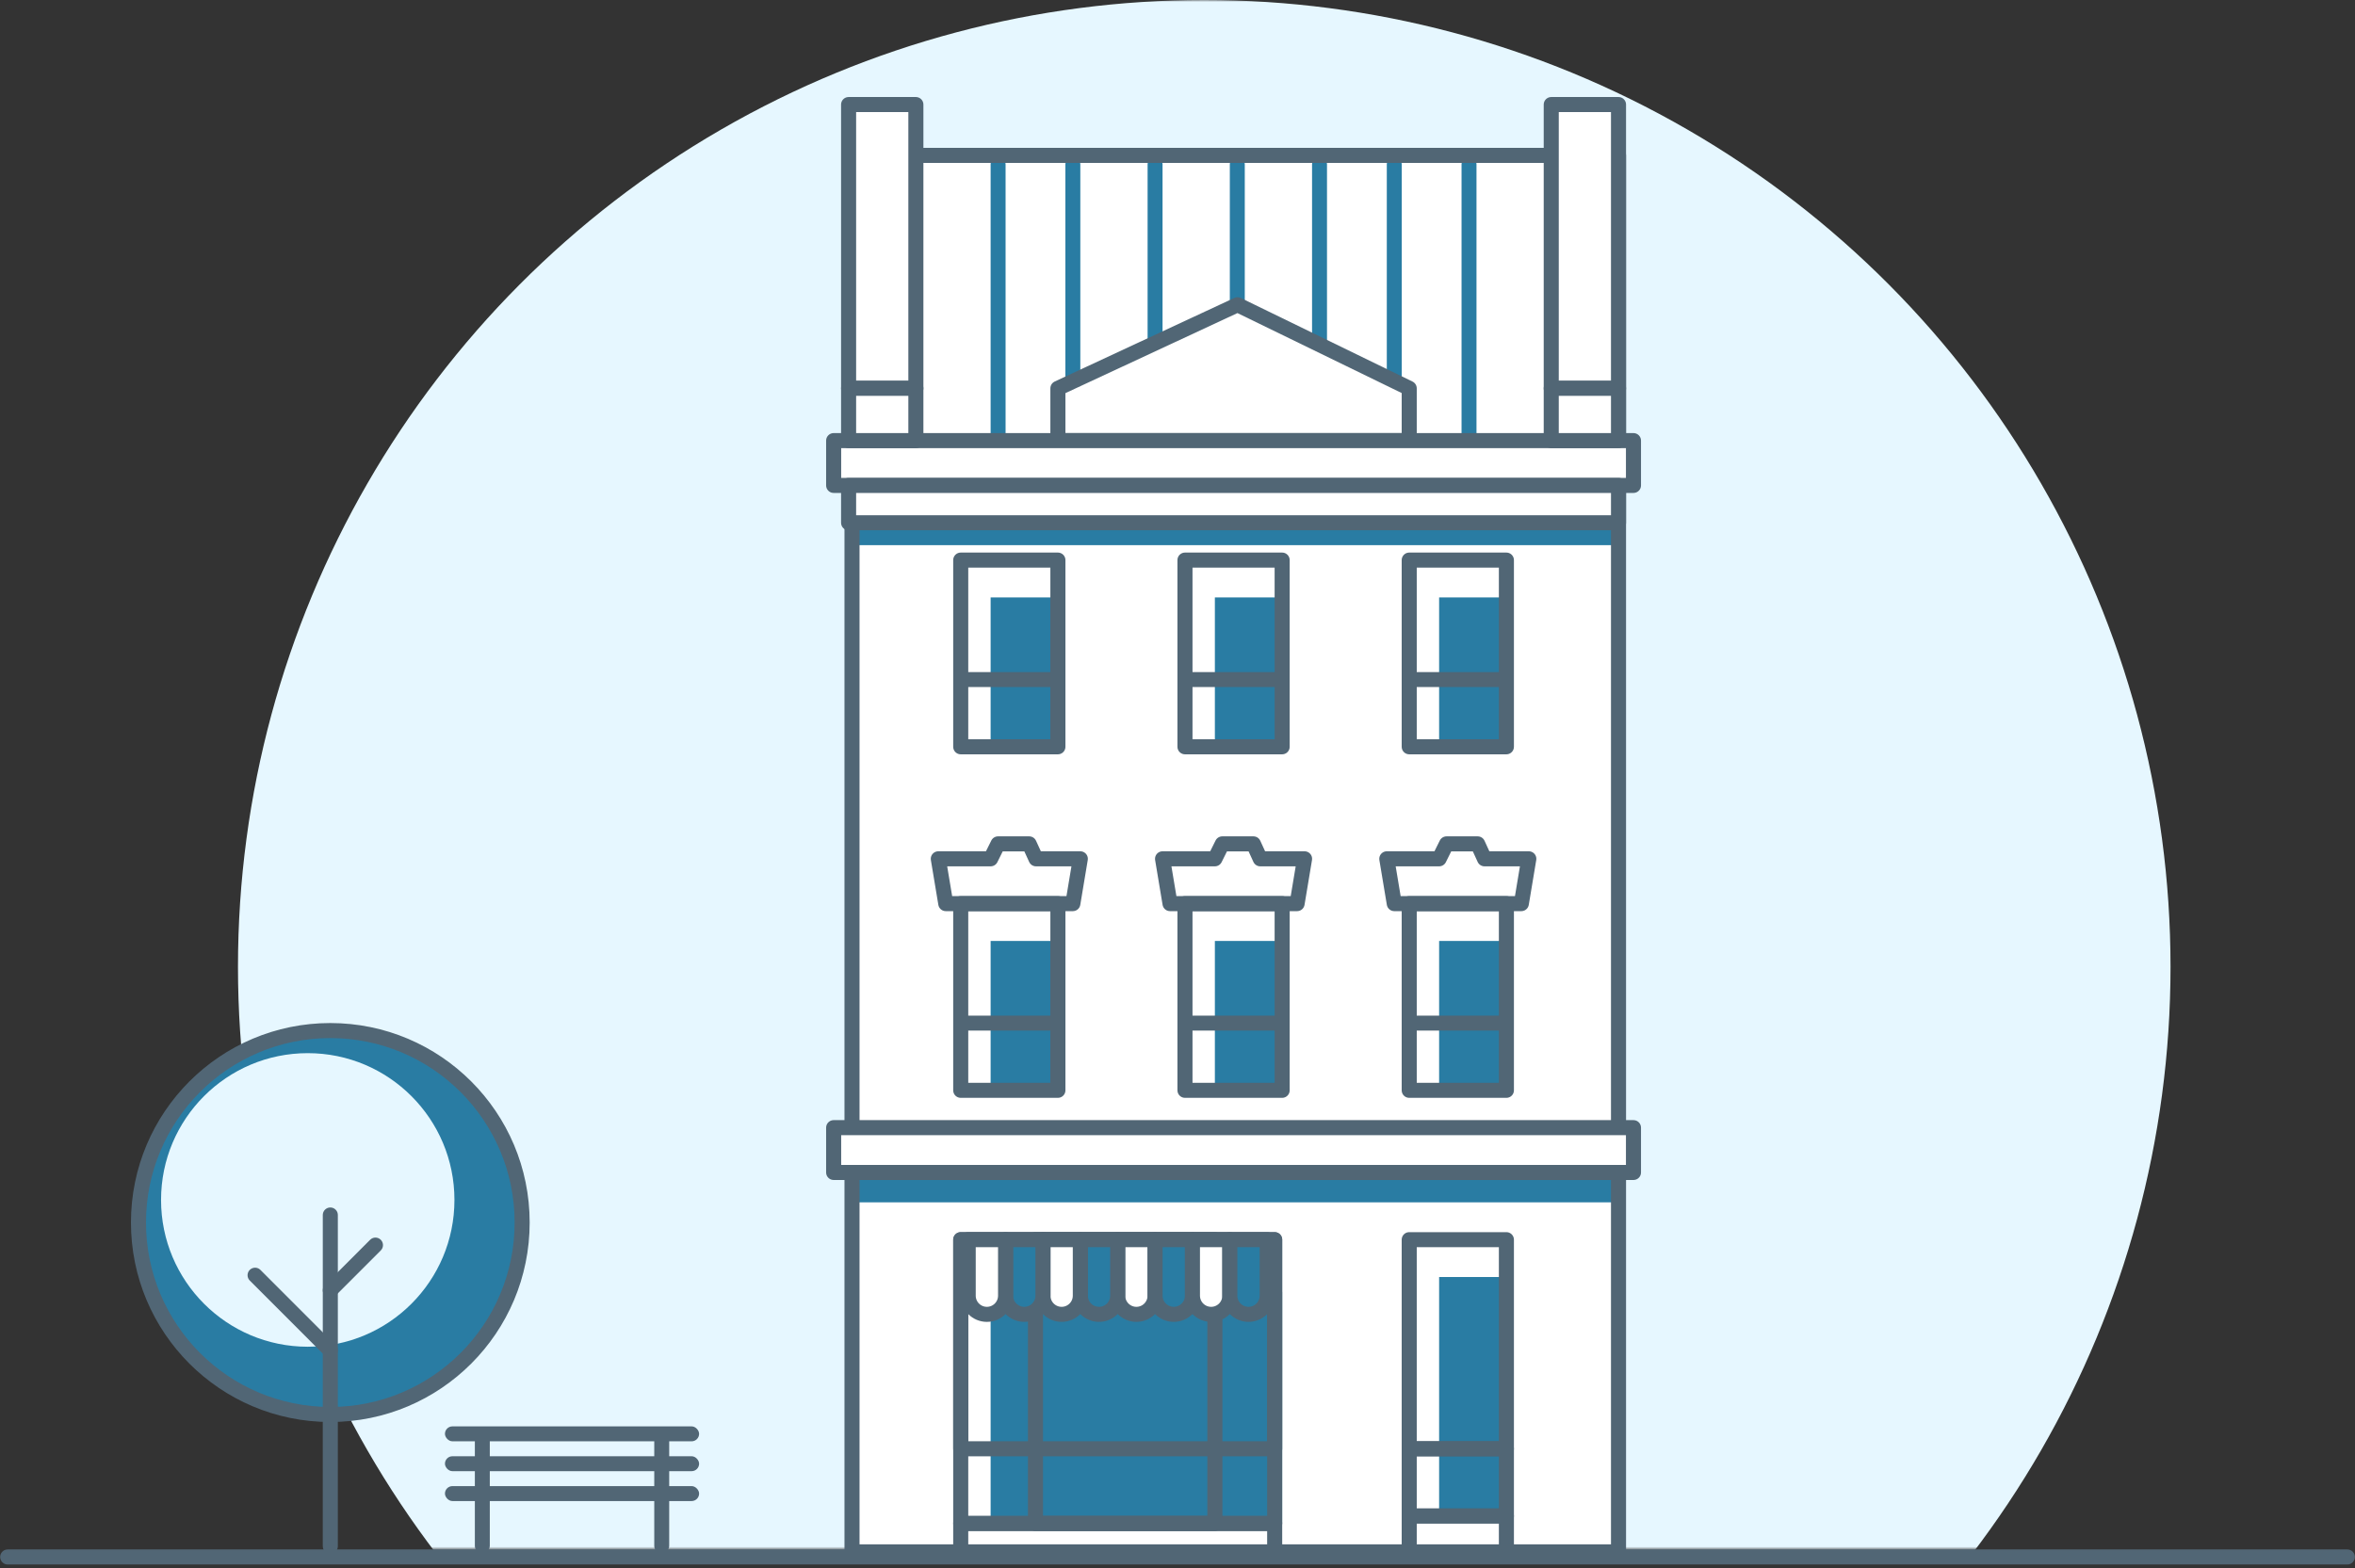 <?xml version="1.0" encoding="UTF-8"?>
<svg width="599px" height="399px" viewBox="0 0 599 399" version="1.1" xmlns="http://www.w3.org/2000/svg" xmlns:xlink="http://www.w3.org/1999/xlink">
    <rect x="0" y="0" width="599" height="399" fill="#333333" stroke="none"/>
    <!-- Generator: Sketch 50.2 (55047) - http://www.bohemiancoding.com/sketch -->
    <title>appartment</title>
    <desc>Created with Sketch.</desc>
    <defs>
        <rect id="path-1" x="0" y="0" width="503.221" height="394.163"></rect>
    </defs>
    <g id="Home-v2" stroke="none" stroke-width="1" fill="none" fill-rule="evenodd">
        <g id="Home-V2" transform="translate(-758, -1368)">
            <g id="appartment" transform="translate(759, 1368)">
                <g id="bg">
                    <g id="circle" transform="translate(49.969, 0)">
                        <mask id="mask-2" fill="white">
                            <use xlink:href="#path-1"></use>
                        </mask>
                        <g id="Mask"></g>
                        <ellipse id="Oval-9" fill="#E6F7FF" mask="url(#mask-2)" cx="255.334" cy="245.994" rx="245.774" ry="245.994"></ellipse>
                    </g>
                    <path d="M0.957,396.127 L596.046,396.127" id="Line-3" stroke="#516675" stroke-width="3.829" stroke-linecap="round" stroke-linejoin="round"></path>
                    <g id="tree" transform="translate(34.223, 262.2)">
                        <g id="Group-33">
                            <ellipse id="Oval" stroke="#516675" stroke-width="3.829" fill="#297CA3" stroke-linecap="round" stroke-linejoin="round" cx="48.793" cy="48.837" rx="48.793" ry="48.837"></ellipse>
                            <ellipse id="Oval-Copy" fill="#E6F7FF" cx="43.053" cy="43.092" rx="37.312" ry="37.346"></ellipse>
                        </g>
                        <path d="M48.793,46.922 L48.793,131.19" id="Line-4" stroke="#516675" stroke-width="3.829" stroke-linecap="round" stroke-linejoin="round"></path>
                        <path d="M29.659,62.243 L48.793,81.395" id="Line-5" stroke="#516675" stroke-width="3.829" stroke-linecap="round" stroke-linejoin="round"></path>
                        <path d="M60.274,54.583 L48.793,66.074" id="Line-6" stroke="#516675" stroke-width="3.829" stroke-linecap="round" stroke-linejoin="round"></path>
                    </g>
                    <g id="bench" transform="translate(112.175, 362.9)" fill="#516675">
                        <rect id="Rectangle-59" x="0" y="0" width="64.643" height="3.8" rx="1.9"></rect>
                        <rect id="Rectangle-59-Copy" x="0" y="7.6" width="64.643" height="3.8" rx="1.9"></rect>
                        <rect id="Rectangle-59-Copy-2" x="0" y="15.2" width="64.643" height="3.8" rx="1.9"></rect>
                        <rect id="Rectangle-59-Copy-2" transform="translate(9.506, 17.1) rotate(-270) translate(-9.506, -17.1) " x="-5.704" y="15.2" width="30.42" height="3.8" rx="1.9"></rect>
                        <rect id="Rectangle-59-Copy-3" transform="translate(55.137, 17.1) rotate(-270) translate(-55.137, -17.1) " x="39.927" y="15.2" width="30.42" height="3.8" rx="1.9"></rect>
                    </g>
                </g>
                <rect id="white-fill" fill="#FFFFFF" x="215.709" y="39.533" width="194.966" height="355.3"></rect>
                <g id="roof-lines" transform="translate(250.968, 39.9)" fill="#297CA3">
                    <rect id="Rectangle-50" x="119.78" y="0" width="3.803" height="72.2" rx="1.901"></rect>
                    <rect id="Rectangle-50-Copy" x="100.768" y="0" width="3.803" height="72.2" rx="1.901"></rect>
                    <rect id="Rectangle-50-Copy-2" x="81.755" y="0" width="3.803" height="72.2" rx="1.901"></rect>
                    <rect id="Rectangle-50-Copy-3" x="60.841" y="0" width="3.803" height="72.2" rx="1.901"></rect>
                    <rect id="Rectangle-50-Copy-4" x="39.927" y="0" width="3.803" height="72.2" rx="1.901"></rect>
                    <rect id="Rectangle-50-Copy-5" x="19.013" y="0" width="3.803" height="72.2" rx="1.901"></rect>
                    <rect id="Rectangle-50-Copy-6" x="0" y="0" width="3.803" height="72.2" rx="1.901"></rect>
                </g>
                <rect id="Rectangle-51" fill="#297CA3" transform="translate(312.76, 302.1) scale(1, -1) translate(-312.76, -302.1) " x="214.844" y="298.3" width="195.831" height="7.6"></rect>
                <rect id="Rectangle-51-Copy" fill="#297CA3" transform="translate(312.76, 134.9) scale(1, -1) translate(-312.76, -134.9) " x="214.844" y="131.1" width="195.831" height="7.6"></rect>
                <rect id="walls" stroke="#516675" stroke-width="3.829" stroke-linecap="round" stroke-linejoin="round" x="215.709" y="39.533" width="194.966" height="355.3"></rect>
                <rect id="Rectangle-51" stroke="#516675" stroke-width="3.829" fill="#FFFFFF" stroke-linecap="round" stroke-linejoin="round" x="211.041" y="286.9" width="203.436" height="11.4"></rect>
                <g id="front-door" transform="translate(357.439, 315.4)">
                    <rect id="Rectangle-55" fill="#297CA3" x="7.605" y="9.5" width="17.111" height="60.8"></rect>
                    <rect id="Rectangle-55" stroke="#516675" stroke-width="3.829" stroke-linecap="round" stroke-linejoin="round" x="0" y="0" width="24.717" height="53.2"></rect>
                    <rect id="Rectangle-55" stroke="#516675" stroke-width="3.829" stroke-linecap="round" stroke-linejoin="round" transform="translate(12.358, 61.75) scale(1, -1) translate(-12.358, -61.75) " x="0" y="53.2" width="24.717" height="17.1"></rect>
                    <rect id="Rectangle-55" stroke="#516675" stroke-width="3.829" stroke-linecap="round" stroke-linejoin="round" x="0" y="70.3" width="24.717" height="9.5"></rect>
                </g>
                <g id="front-window" transform="translate(243.363, 315.4)">
                    <rect id="Rectangle-56" fill="#297CA3" x="7.605" y="13.3" width="74.15" height="58.9"></rect>
                    <rect id="Rectangle-56" stroke="#516675" stroke-width="3.829" stroke-linecap="round" stroke-linejoin="round" x="0" y="0" width="79.854" height="72.2"></rect>
                    <rect id="Rectangle-56" stroke="#516675" stroke-width="3.829" stroke-linecap="round" stroke-linejoin="round" x="0" y="0" width="79.854" height="53.2"></rect>
                    <rect id="Rectangle-56" stroke="#516675" stroke-width="3.829" stroke-linecap="round" stroke-linejoin="round" x="19.013" y="0" width="45.631" height="72.2"></rect>
                    <rect id="Rectangle-56" stroke="#516675" stroke-width="3.829" stroke-linecap="round" stroke-linejoin="round" transform="translate(39.927, 76) scale(1, -1) translate(-39.927, -76) " x="0" y="72.2" width="79.854" height="7.6"></rect>
                    <path d="M39.927,0 L49.433,0 L49.433,14.247 C49.433,16.872 47.305,19 44.68,19 L44.68,19 C42.055,19 39.927,16.872 39.927,14.247 L39.927,0 Z" id="Rectangle-57" stroke="#516675" stroke-width="3.829" fill="#FFFFFF" stroke-linecap="round" stroke-linejoin="round"></path>
                    <path d="M30.42,0 L39.927,0 L39.927,14.247 C39.927,16.872 37.799,19 35.174,19 L35.174,19 C32.548,19 30.42,16.872 30.42,14.247 L30.42,0 Z" id="Rectangle-57-Copy-4" stroke="#516675" stroke-width="3.829" fill="#297CA3" stroke-linecap="round" stroke-linejoin="round"></path>
                    <path d="M20.914,0 L30.42,0 L30.42,14.247 C30.42,16.872 28.292,19 25.667,19 L25.667,19 C23.042,19 20.914,16.872 20.914,14.247 L20.914,0 Z" id="Rectangle-57-Copy-5" stroke="#516675" stroke-width="3.829" fill="#FFFFFF" stroke-linecap="round" stroke-linejoin="round"></path>
                    <path d="M11.408,0 L20.914,0 L20.914,14.247 C20.914,16.872 18.786,19 16.161,19 L16.161,19 C13.536,19 11.408,16.872 11.408,14.247 L11.408,0 Z" id="Rectangle-57-Copy-6" stroke="#516675" stroke-width="3.829" fill="#297CA3" stroke-linecap="round" stroke-linejoin="round"></path>
                    <path d="M1.901,0 L11.408,0 L11.408,14.247 C11.408,16.872 9.28,19 6.654,19 L6.654,19 C4.029,19 1.901,16.872 1.901,14.247 L1.901,0 Z" id="Rectangle-57-Copy-7" stroke="#516675" stroke-width="3.829" fill="#FFFFFF" stroke-linecap="round" stroke-linejoin="round"></path>
                    <path d="M49.433,0 L58.939,0 L58.939,14.247 C58.939,16.872 56.811,19 54.186,19 L54.186,19 C51.561,19 49.433,16.872 49.433,14.247 L49.433,0 Z" id="Rectangle-57-Copy" stroke="#516675" stroke-width="3.829" fill="#297CA3" stroke-linecap="round" stroke-linejoin="round"></path>
                    <path d="M58.939,0 L68.446,0 L68.446,14.247 C68.446,16.872 66.318,19 63.693,19 L63.693,19 C61.068,19 58.939,16.872 58.939,14.247 L58.939,0 Z" id="Rectangle-57-Copy-2" stroke="#516675" stroke-width="3.829" fill="#FFFFFF" stroke-linecap="round" stroke-linejoin="round"></path>
                    <path d="M68.446,0 L77.952,0 L77.952,14.247 C77.952,16.872 75.824,19 73.199,19 L73.199,19 C70.574,19 68.446,16.872 68.446,14.247 L68.446,0 Z" id="Rectangle-57-Copy-3" stroke="#516675" stroke-width="3.829" fill="#297CA3" stroke-linecap="round" stroke-linejoin="round"></path>
                </g>
                <g id="mid-windows" transform="translate(237.659, 214.7)">
                    <g id="Group-40-Copy-3">
                        <rect id="Rectangle-52" fill="#297CA3" x="13.309" y="24.7" width="17.111" height="38"></rect>
                        <rect id="Rectangle-52" stroke="#516675" stroke-width="3.829" stroke-linecap="round" stroke-linejoin="round" x="5.704" y="15.2" width="24.717" height="47.5"></rect>
                        <rect id="Rectangle-53" fill="#516675" x="5.704" y="43.7" width="24.717" height="3.8" rx="1.9"></rect>
                        <polygon id="Rectangle-54" stroke="#516675" stroke-width="3.829" stroke-linecap="round" stroke-linejoin="round" points="0 3.8 13.309 3.8 15.196 0 23.117 0 24.855 3.8 36.124 3.8 34.223 15.2 1.901 15.2"></polygon>
                    </g>
                    <g id="Group-40-Copy-4" transform="translate(57.038, 0)">
                        <rect id="Rectangle-52" fill="#297CA3" x="13.309" y="24.7" width="17.111" height="38"></rect>
                        <rect id="Rectangle-52" stroke="#516675" stroke-width="3.829" stroke-linecap="round" stroke-linejoin="round" x="5.704" y="15.2" width="24.717" height="47.5"></rect>
                        <rect id="Rectangle-53" fill="#516675" x="5.704" y="43.7" width="24.717" height="3.8" rx="1.9"></rect>
                        <polygon id="Rectangle-54" stroke="#516675" stroke-width="3.829" stroke-linecap="round" stroke-linejoin="round" points="0 3.8 13.309 3.8 15.196 0 23.117 0 24.855 3.8 36.124 3.8 34.223 15.2 1.901 15.2"></polygon>
                    </g>
                    <g id="Group-40-Copy-5" transform="translate(114.076, 0)">
                        <rect id="Rectangle-52" fill="#297CA3" x="13.309" y="24.7" width="17.111" height="38"></rect>
                        <rect id="Rectangle-52" stroke="#516675" stroke-width="3.829" stroke-linecap="round" stroke-linejoin="round" x="5.704" y="15.2" width="24.717" height="47.5"></rect>
                        <rect id="Rectangle-53" fill="#516675" x="5.704" y="43.7" width="24.717" height="3.8" rx="1.9"></rect>
                        <polygon id="Rectangle-54" stroke="#516675" stroke-width="3.829" stroke-linecap="round" stroke-linejoin="round" points="0 3.8 13.309 3.8 15.196 0 23.117 0 24.855 3.8 36.124 3.8 34.223 15.2 1.901 15.2"></polygon>
                    </g>
                </g>
                <g id="top-windows" transform="translate(243.363, 142.5)">
                    <g id="Group-40">
                        <rect id="Rectangle-52" fill="#297CA3" x="7.605" y="9.5" width="17.111" height="38"></rect>
                        <rect id="Rectangle-52" stroke="#516675" stroke-width="3.829" stroke-linecap="round" stroke-linejoin="round" x="0" y="0" width="24.717" height="47.5"></rect>
                        <rect id="Rectangle-53" fill="#516675" x="0" y="28.5" width="24.717" height="3.8" rx="1.9"></rect>
                    </g>
                    <g id="Group-40-Copy" transform="translate(57.038, 0)">
                        <rect id="Rectangle-52" fill="#297CA3" x="7.605" y="9.5" width="17.111" height="38"></rect>
                        <rect id="Rectangle-52" stroke="#516675" stroke-width="3.829" stroke-linecap="round" stroke-linejoin="round" x="0" y="0" width="24.717" height="47.5"></rect>
                        <rect id="Rectangle-53" fill="#516675" x="0" y="28.5" width="24.717" height="3.8" rx="1.9"></rect>
                    </g>
                    <g id="Group-40-Copy-2" transform="translate(114.076, 0)">
                        <rect id="Rectangle-52" fill="#297CA3" x="7.605" y="9.5" width="17.111" height="38"></rect>
                        <rect id="Rectangle-52" stroke="#516675" stroke-width="3.829" stroke-linecap="round" stroke-linejoin="round" x="0" y="0" width="24.717" height="47.5"></rect>
                        <rect id="Rectangle-53" fill="#516675" x="0" y="28.5" width="24.717" height="3.8" rx="1.9"></rect>
                    </g>
                </g>
                <polygon id="Rectangle-58" stroke="#516675" stroke-width="3.829" fill="#FFFFFF" stroke-linecap="round" stroke-linejoin="round" points="268.08 98.8 313.766 77.534 357.439 98.8 357.439 112.1 268.08 112.1"></polygon>
                <g id="roof" transform="translate(211.041, 26.6)" fill="#FFFFFF" stroke="#516675" stroke-linecap="round" stroke-linejoin="round" stroke-width="3.829">
                    <rect id="Rectangle-51" x="0" y="85.5" width="203.436" height="11.4"></rect>
                    <rect id="Rectangle-51" transform="translate(101.718, 101.65) scale(1, -1) translate(-101.718, -101.65) " x="3.803" y="96.9" width="195.831" height="9.5"></rect>
                    <rect id="Rectangle-49" x="3.803" y="0" width="17.111" height="72.2"></rect>
                    <rect id="Rectangle-49-Copy" x="182.522" y="0" width="17.111" height="72.2"></rect>
                    <rect id="Rectangle-49" transform="translate(12.358, 78.85) scale(1, -1) translate(-12.358, -78.85) " x="3.803" y="72.2" width="17.111" height="13.3"></rect>
                    <rect id="Rectangle-49-Copy-2" transform="translate(191.078, 78.85) scale(1, -1) translate(-191.078, -78.85) " x="182.522" y="72.2" width="17.111" height="13.3"></rect>
                </g>
            </g>
        </g>
    </g>
</svg>